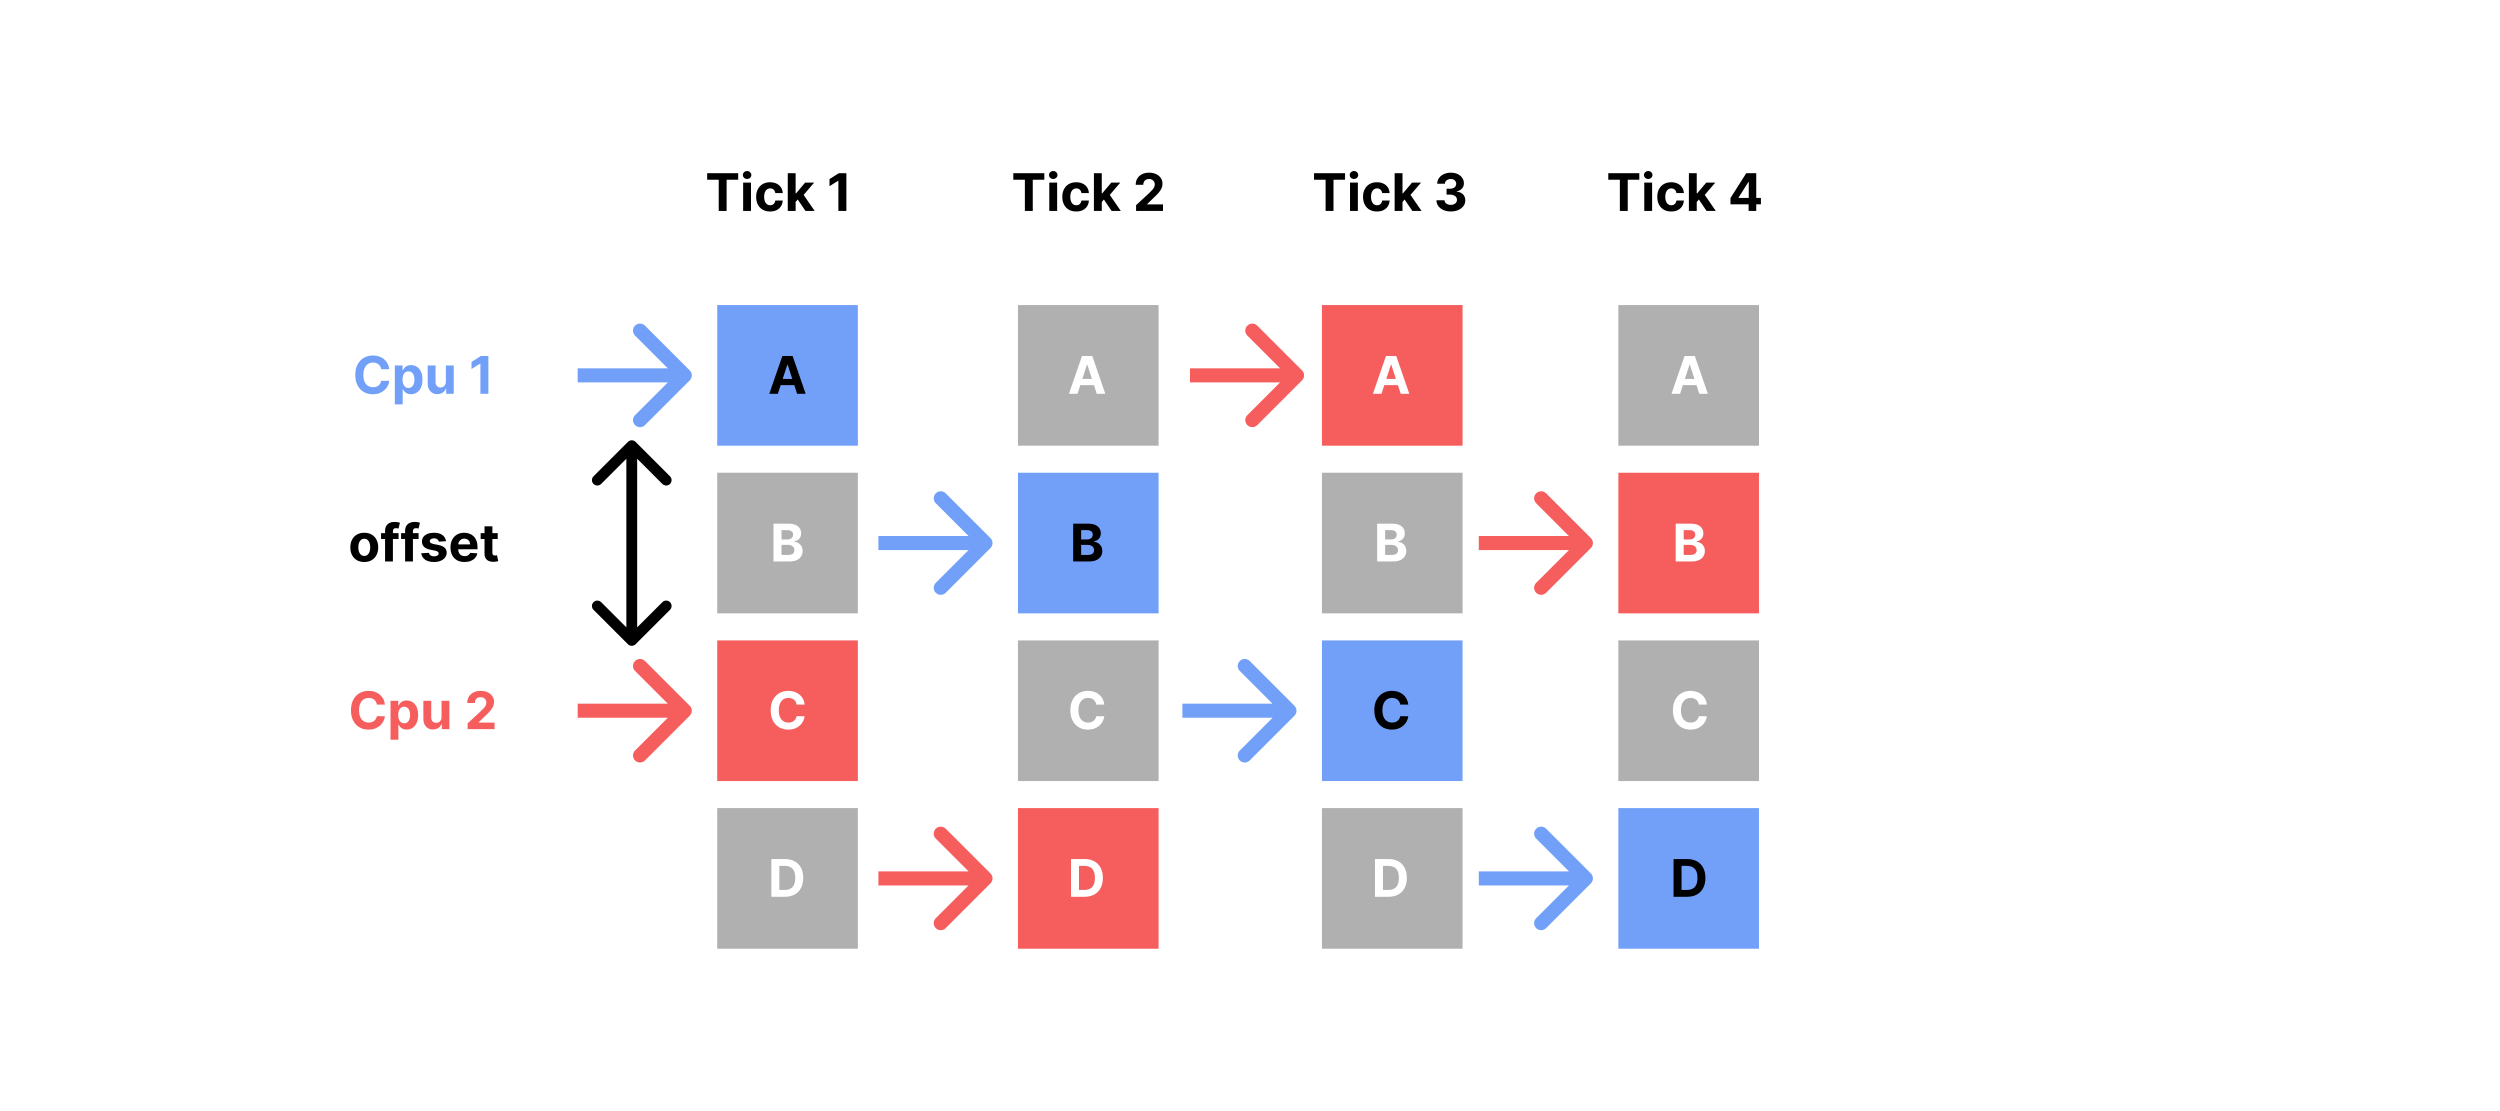 <svg width="2311" height="1027" viewBox="0 0 2311 1027" fill="none" xmlns="http://www.w3.org/2000/svg">
<rect width="2311" height="1027" fill="white"/>
<rect x="663" y="282" width="130" height="130" fill="#72A0F9"/>
<rect x="663" y="437" width="130" height="130" fill="#B0B0B0"/>
<rect x="663" y="592" width="130" height="130" fill="#F65E5E"/>
<path d="M359.835 341.312H352.369C352.233 340.347 351.955 339.489 351.534 338.739C351.114 337.977 350.574 337.33 349.915 336.795C349.256 336.261 348.494 335.852 347.631 335.568C346.778 335.284 345.852 335.142 344.852 335.142C343.045 335.142 341.472 335.591 340.131 336.489C338.79 337.375 337.75 338.67 337.011 340.375C336.273 342.068 335.903 344.125 335.903 346.545C335.903 349.034 336.273 351.125 337.011 352.818C337.761 354.511 338.807 355.79 340.148 356.653C341.489 357.517 343.04 357.949 344.801 357.949C345.79 357.949 346.705 357.818 347.545 357.557C348.398 357.295 349.153 356.915 349.812 356.415C350.472 355.903 351.017 355.284 351.449 354.557C351.892 353.83 352.199 353 352.369 352.068L359.835 352.102C359.642 353.705 359.159 355.25 358.386 356.739C357.625 358.216 356.597 359.54 355.301 360.71C354.017 361.869 352.483 362.79 350.699 363.472C348.926 364.142 346.92 364.477 344.682 364.477C341.568 364.477 338.784 363.773 336.33 362.364C333.886 360.955 331.955 358.915 330.534 356.244C329.125 353.574 328.42 350.341 328.42 346.545C328.42 342.739 329.136 339.5 330.568 336.83C332 334.159 333.943 332.125 336.398 330.727C338.852 329.318 341.614 328.614 344.682 328.614C346.705 328.614 348.58 328.898 350.307 329.466C352.045 330.034 353.585 330.864 354.926 331.955C356.267 333.034 357.358 334.358 358.199 335.926C359.051 337.494 359.597 339.29 359.835 341.312ZM364.991 373.818V337.818H372.151V342.216H372.474C372.793 341.511 373.253 340.795 373.855 340.068C374.469 339.33 375.264 338.716 376.241 338.227C377.23 337.727 378.457 337.477 379.923 337.477C381.832 337.477 383.594 337.977 385.207 338.977C386.821 339.966 388.111 341.46 389.077 343.46C390.043 345.449 390.526 347.943 390.526 350.943C390.526 353.864 390.054 356.33 389.111 358.341C388.179 360.341 386.906 361.858 385.293 362.892C383.69 363.915 381.895 364.426 379.906 364.426C378.497 364.426 377.298 364.193 376.31 363.727C375.332 363.261 374.531 362.676 373.906 361.972C373.281 361.256 372.804 360.534 372.474 359.807H372.253V373.818H364.991ZM372.099 350.909C372.099 352.466 372.315 353.824 372.747 354.983C373.179 356.142 373.804 357.045 374.622 357.693C375.44 358.33 376.435 358.648 377.605 358.648C378.787 358.648 379.787 358.324 380.605 357.676C381.423 357.017 382.043 356.108 382.463 354.949C382.895 353.778 383.111 352.432 383.111 350.909C383.111 349.398 382.901 348.068 382.48 346.92C382.06 345.773 381.44 344.875 380.622 344.227C379.804 343.58 378.798 343.256 377.605 343.256C376.423 343.256 375.423 343.568 374.605 344.193C373.798 344.818 373.179 345.705 372.747 346.852C372.315 348 372.099 349.352 372.099 350.909ZM412.156 352.852V337.818H419.418V364H412.446V359.244H412.173C411.582 360.778 410.599 362.011 409.224 362.943C407.861 363.875 406.196 364.341 404.23 364.341C402.48 364.341 400.94 363.943 399.611 363.148C398.281 362.352 397.241 361.222 396.491 359.756C395.753 358.29 395.378 356.534 395.366 354.489V337.818H402.628V353.193C402.639 354.739 403.054 355.96 403.872 356.858C404.69 357.756 405.787 358.205 407.162 358.205C408.037 358.205 408.855 358.006 409.616 357.608C410.378 357.199 410.991 356.597 411.457 355.801C411.935 355.006 412.168 354.023 412.156 352.852ZM451.455 329.091V364H444.074V336.097H443.869L435.875 341.108V334.562L444.517 329.091H451.455Z" fill="#72A0F9"/>
<path d="M355.835 651.312H348.369C348.233 650.347 347.955 649.489 347.534 648.739C347.114 647.977 346.574 647.33 345.915 646.795C345.256 646.261 344.494 645.852 343.631 645.568C342.778 645.284 341.852 645.142 340.852 645.142C339.045 645.142 337.472 645.591 336.131 646.489C334.79 647.375 333.75 648.67 333.011 650.375C332.273 652.068 331.903 654.125 331.903 656.545C331.903 659.034 332.273 661.125 333.011 662.818C333.761 664.511 334.807 665.79 336.148 666.653C337.489 667.517 339.04 667.949 340.801 667.949C341.79 667.949 342.705 667.818 343.545 667.557C344.398 667.295 345.153 666.915 345.812 666.415C346.472 665.903 347.017 665.284 347.449 664.557C347.892 663.83 348.199 663 348.369 662.068L355.835 662.102C355.642 663.705 355.159 665.25 354.386 666.739C353.625 668.216 352.597 669.54 351.301 670.71C350.017 671.869 348.483 672.79 346.699 673.472C344.926 674.142 342.92 674.477 340.682 674.477C337.568 674.477 334.784 673.773 332.33 672.364C329.886 670.955 327.955 668.915 326.534 666.244C325.125 663.574 324.42 660.341 324.42 656.545C324.42 652.739 325.136 649.5 326.568 646.83C328 644.159 329.943 642.125 332.398 640.727C334.852 639.318 337.614 638.614 340.682 638.614C342.705 638.614 344.58 638.898 346.307 639.466C348.045 640.034 349.585 640.864 350.926 641.955C352.267 643.034 353.358 644.358 354.199 645.926C355.051 647.494 355.597 649.29 355.835 651.312ZM360.991 683.818V647.818H368.151V652.216H368.474C368.793 651.511 369.253 650.795 369.855 650.068C370.469 649.33 371.264 648.716 372.241 648.227C373.23 647.727 374.457 647.477 375.923 647.477C377.832 647.477 379.594 647.977 381.207 648.977C382.821 649.966 384.111 651.46 385.077 653.46C386.043 655.449 386.526 657.943 386.526 660.943C386.526 663.864 386.054 666.33 385.111 668.341C384.179 670.341 382.906 671.858 381.293 672.892C379.69 673.915 377.895 674.426 375.906 674.426C374.497 674.426 373.298 674.193 372.31 673.727C371.332 673.261 370.531 672.676 369.906 671.972C369.281 671.256 368.804 670.534 368.474 669.807H368.253V683.818H360.991ZM368.099 660.909C368.099 662.466 368.315 663.824 368.747 664.983C369.179 666.142 369.804 667.045 370.622 667.693C371.44 668.33 372.435 668.648 373.605 668.648C374.787 668.648 375.787 668.324 376.605 667.676C377.423 667.017 378.043 666.108 378.463 664.949C378.895 663.778 379.111 662.432 379.111 660.909C379.111 659.398 378.901 658.068 378.48 656.92C378.06 655.773 377.44 654.875 376.622 654.227C375.804 653.58 374.798 653.256 373.605 653.256C372.423 653.256 371.423 653.568 370.605 654.193C369.798 654.818 369.179 655.705 368.747 656.852C368.315 658 368.099 659.352 368.099 660.909ZM408.156 662.852V647.818H415.418V674H408.446V669.244H408.173C407.582 670.778 406.599 672.011 405.224 672.943C403.861 673.875 402.196 674.341 400.23 674.341C398.48 674.341 396.94 673.943 395.611 673.148C394.281 672.352 393.241 671.222 392.491 669.756C391.753 668.29 391.378 666.534 391.366 664.489V647.818H398.628V663.193C398.639 664.739 399.054 665.96 399.872 666.858C400.69 667.756 401.787 668.205 403.162 668.205C404.037 668.205 404.855 668.006 405.616 667.608C406.378 667.199 406.991 666.597 407.457 665.801C407.935 665.006 408.168 664.023 408.156 662.852ZM432.267 674V668.682L444.693 657.176C445.75 656.153 446.636 655.233 447.352 654.415C448.08 653.597 448.631 652.795 449.006 652.011C449.381 651.216 449.568 650.358 449.568 649.438C449.568 648.415 449.335 647.534 448.869 646.795C448.403 646.045 447.767 645.472 446.96 645.074C446.153 644.665 445.239 644.46 444.216 644.46C443.148 644.46 442.216 644.676 441.42 645.108C440.625 645.54 440.011 646.159 439.58 646.966C439.148 647.773 438.932 648.733 438.932 649.847H431.926C431.926 647.562 432.443 645.58 433.477 643.898C434.511 642.216 435.96 640.915 437.824 639.994C439.688 639.074 441.835 638.614 444.267 638.614C446.767 638.614 448.943 639.057 450.795 639.943C452.659 640.818 454.108 642.034 455.142 643.591C456.176 645.148 456.693 646.932 456.693 648.943C456.693 650.261 456.432 651.562 455.909 652.847C455.398 654.131 454.483 655.557 453.165 657.125C451.847 658.682 449.989 660.551 447.591 662.733L442.494 667.727V667.966H457.153V674H432.267Z" fill="#F65E5E"/>
<path d="M637.596 351.596C640.135 349.058 640.135 344.942 637.596 342.404L596.23 301.038C593.692 298.5 589.576 298.5 587.038 301.038C584.5 303.576 584.5 307.692 587.038 310.23L623.808 347L587.038 383.77C584.5 386.308 584.5 390.424 587.038 392.962C589.576 395.5 593.692 395.5 596.23 392.962L637.596 351.596ZM534 353.5H633V340.5H534V353.5Z" fill="#72A0F9"/>
<path d="M637.596 661.596C640.135 659.058 640.135 654.942 637.596 652.404L596.23 611.038C593.692 608.5 589.576 608.5 587.038 611.038C584.5 613.576 584.5 617.692 587.038 620.23L623.808 657L587.038 693.77C584.5 696.308 584.5 700.424 587.038 702.962C589.576 705.5 593.692 705.5 596.23 702.962L637.596 661.596ZM534 663.5H633V650.5H534V663.5Z" fill="#F65E5E"/>
<path d="M915.596 816.596C918.135 814.058 918.135 809.942 915.596 807.404L874.23 766.038C871.692 763.5 867.576 763.5 865.038 766.038C862.5 768.576 862.5 772.692 865.038 775.23L901.808 812L865.038 848.77C862.5 851.308 862.5 855.424 865.038 857.962C867.576 860.5 871.692 860.5 874.23 857.962L915.596 816.596ZM812 818.5H911V805.5H812V818.5Z" fill="#F65E5E"/>
<path d="M1203.6 351.596C1206.13 349.058 1206.13 344.942 1203.6 342.404L1162.23 301.038C1159.69 298.5 1155.58 298.5 1153.04 301.038C1150.5 303.576 1150.5 307.692 1153.04 310.23L1189.81 347L1153.04 383.77C1150.5 386.308 1150.5 390.424 1153.04 392.962C1155.58 395.5 1159.69 395.5 1162.23 392.962L1203.6 351.596ZM1100 353.5H1199V340.5H1100V353.5Z" fill="#F65E5E"/>
<path d="M1470.6 506.596C1473.13 504.058 1473.13 499.942 1470.6 497.404L1429.23 456.038C1426.69 453.5 1422.58 453.5 1420.04 456.038C1417.5 458.576 1417.5 462.692 1420.04 465.23L1456.81 502L1420.04 538.77C1417.5 541.308 1417.5 545.424 1420.04 547.962C1422.58 550.5 1426.69 550.5 1429.23 547.962L1470.6 506.596ZM1367 508.5H1466V495.5H1367V508.5Z" fill="#F65E5E"/>
<rect x="941" y="282" width="130" height="130" fill="#B0B0B0"/>
<rect x="941" y="437" width="130" height="130" fill="#72A0F9"/>
<rect x="941" y="592" width="130" height="130" fill="#B0B0B0"/>
<path d="M915.596 506.596C918.135 504.058 918.135 499.942 915.596 497.404L874.23 456.038C871.692 453.5 867.576 453.5 865.038 456.038C862.5 458.576 862.5 462.692 865.038 465.23L901.808 502L865.038 538.77C862.5 541.308 862.5 545.424 865.038 547.962C867.576 550.5 871.692 550.5 874.23 547.962L915.596 506.596ZM812 508.5H911V495.5H812V508.5Z" fill="#72A0F9"/>
<rect x="1222" y="282" width="130" height="130" fill="#F65E5E"/>
<rect x="1222" y="437" width="130" height="130" fill="#B0B0B0"/>
<rect x="1222" y="592" width="130" height="130" fill="#72A0F9"/>
<path d="M1196.6 661.596C1199.13 659.058 1199.13 654.942 1196.6 652.404L1155.23 611.038C1152.69 608.5 1148.58 608.5 1146.04 611.038C1143.5 613.576 1143.5 617.692 1146.04 620.23L1182.81 657L1146.04 693.77C1143.5 696.308 1143.5 700.424 1146.04 702.962C1148.58 705.5 1152.69 705.5 1155.23 702.962L1196.6 661.596ZM1093 663.5H1192V650.5H1093V663.5Z" fill="#72A0F9"/>
<path d="M653.705 166.176V160.091H682.375V166.176H671.688V195H664.392V166.176H653.705ZM686.96 195V168.818H694.222V195H686.96ZM690.608 165.443C689.528 165.443 688.602 165.085 687.83 164.369C687.068 163.642 686.688 162.773 686.688 161.761C686.688 160.761 687.068 159.903 687.83 159.188C688.602 158.46 689.528 158.097 690.608 158.097C691.688 158.097 692.608 158.46 693.369 159.188C694.142 159.903 694.528 160.761 694.528 161.761C694.528 162.773 694.142 163.642 693.369 164.369C692.608 165.085 691.688 165.443 690.608 165.443ZM711.868 195.511C709.186 195.511 706.879 194.943 704.947 193.807C703.027 192.659 701.55 191.068 700.516 189.034C699.493 187 698.982 184.659 698.982 182.011C698.982 179.33 699.499 176.977 700.533 174.955C701.578 172.92 703.061 171.335 704.982 170.199C706.902 169.051 709.186 168.477 711.834 168.477C714.118 168.477 716.118 168.892 717.834 169.722C719.55 170.551 720.908 171.716 721.908 173.216C722.908 174.716 723.459 176.477 723.561 178.5H716.709C716.516 177.193 716.004 176.142 715.175 175.347C714.357 174.54 713.283 174.136 711.953 174.136C710.828 174.136 709.845 174.443 709.004 175.057C708.175 175.659 707.527 176.54 707.061 177.699C706.595 178.858 706.362 180.261 706.362 181.909C706.362 183.58 706.589 185 707.044 186.17C707.51 187.341 708.163 188.233 709.004 188.847C709.845 189.46 710.828 189.767 711.953 189.767C712.783 189.767 713.527 189.597 714.186 189.256C714.857 188.915 715.408 188.42 715.839 187.773C716.283 187.114 716.572 186.324 716.709 185.403H723.561C723.447 187.403 722.902 189.165 721.925 190.688C720.959 192.199 719.624 193.381 717.919 194.233C716.214 195.085 714.197 195.511 711.868 195.511ZM734.79 187.466L734.807 178.756H735.864L744.25 168.818H752.585L741.318 181.977H739.597L734.79 187.466ZM728.21 195V160.091H735.472V195H728.21ZM744.574 195L736.869 183.597L741.71 178.466L753.08 195H744.574ZM782.376 160.091V195H774.996V167.097H774.791L766.797 172.108V165.562L775.439 160.091H782.376Z" fill="black"/>
<path d="M936.705 166.176V160.091H965.375V166.176H954.688V195H947.392V166.176H936.705ZM969.96 195V168.818H977.222V195H969.96ZM973.608 165.443C972.528 165.443 971.602 165.085 970.83 164.369C970.068 163.642 969.688 162.773 969.688 161.761C969.688 160.761 970.068 159.903 970.83 159.188C971.602 158.46 972.528 158.097 973.608 158.097C974.688 158.097 975.608 158.46 976.369 159.188C977.142 159.903 977.528 160.761 977.528 161.761C977.528 162.773 977.142 163.642 976.369 164.369C975.608 165.085 974.688 165.443 973.608 165.443ZM994.868 195.511C992.186 195.511 989.879 194.943 987.947 193.807C986.027 192.659 984.55 191.068 983.516 189.034C982.493 187 981.982 184.659 981.982 182.011C981.982 179.33 982.499 176.977 983.533 174.955C984.578 172.92 986.061 171.335 987.982 170.199C989.902 169.051 992.186 168.477 994.834 168.477C997.118 168.477 999.118 168.892 1000.83 169.722C1002.55 170.551 1003.91 171.716 1004.91 173.216C1005.91 174.716 1006.46 176.477 1006.56 178.5H999.709C999.516 177.193 999.004 176.142 998.175 175.347C997.357 174.54 996.283 174.136 994.953 174.136C993.828 174.136 992.845 174.443 992.004 175.057C991.175 175.659 990.527 176.54 990.061 177.699C989.595 178.858 989.362 180.261 989.362 181.909C989.362 183.58 989.589 185 990.044 186.17C990.51 187.341 991.163 188.233 992.004 188.847C992.845 189.46 993.828 189.767 994.953 189.767C995.783 189.767 996.527 189.597 997.186 189.256C997.857 188.915 998.408 188.42 998.839 187.773C999.283 187.114 999.572 186.324 999.709 185.403H1006.56C1006.45 187.403 1005.9 189.165 1004.92 190.688C1003.96 192.199 1002.62 193.381 1000.92 194.233C999.214 195.085 997.197 195.511 994.868 195.511ZM1017.79 187.466L1017.81 178.756H1018.86L1027.25 168.818H1035.59L1024.32 181.977H1022.6L1017.79 187.466ZM1011.21 195V160.091H1018.47V195H1011.21ZM1027.57 195L1019.87 183.597L1024.71 178.466L1036.08 195H1027.57ZM1050.19 195V189.682L1062.62 178.176C1063.67 177.153 1064.56 176.233 1065.27 175.415C1066 174.597 1066.55 173.795 1066.93 173.011C1067.3 172.216 1067.49 171.358 1067.49 170.438C1067.49 169.415 1067.26 168.534 1066.79 167.795C1066.33 167.045 1065.69 166.472 1064.88 166.074C1064.08 165.665 1063.16 165.46 1062.14 165.46C1061.07 165.46 1060.14 165.676 1059.34 166.108C1058.55 166.54 1057.93 167.159 1057.5 167.966C1057.07 168.773 1056.85 169.733 1056.85 170.847H1049.85C1049.85 168.562 1050.37 166.58 1051.4 164.898C1052.43 163.216 1053.88 161.915 1055.75 160.994C1057.61 160.074 1059.76 159.614 1062.19 159.614C1064.69 159.614 1066.87 160.057 1068.72 160.943C1070.58 161.818 1072.03 163.034 1073.06 164.591C1074.1 166.148 1074.62 167.932 1074.62 169.943C1074.62 171.261 1074.35 172.562 1073.83 173.847C1073.32 175.131 1072.4 176.557 1071.09 178.125C1069.77 179.682 1067.91 181.551 1065.51 183.733L1060.42 188.727V188.966H1075.08V195H1050.19Z" fill="black"/>
<rect x="1496" y="282" width="130" height="130" fill="#B0B0B0"/>
<rect x="1496" y="437" width="130" height="130" fill="#F65E5E"/>
<rect x="1496" y="592" width="130" height="130" fill="#B0B0B0"/>
<path d="M1470.6 816.596C1473.13 814.058 1473.13 809.942 1470.6 807.404L1429.23 766.038C1426.69 763.5 1422.58 763.5 1420.04 766.038C1417.5 768.576 1417.5 772.692 1420.04 775.23L1456.81 812L1420.04 848.77C1417.5 851.308 1417.5 855.424 1420.04 857.962C1422.58 860.5 1426.69 860.5 1429.23 857.962L1470.6 816.596ZM1367 818.5H1466V805.5H1367V818.5Z" fill="#72A0F9"/>
<path d="M1214.7 166.176V160.091H1243.38V166.176H1232.69V195H1225.39V166.176H1214.7ZM1247.96 195V168.818H1255.22V195H1247.96ZM1251.61 165.443C1250.53 165.443 1249.6 165.085 1248.83 164.369C1248.07 163.642 1247.69 162.773 1247.69 161.761C1247.69 160.761 1248.07 159.903 1248.83 159.188C1249.6 158.46 1250.53 158.097 1251.61 158.097C1252.69 158.097 1253.61 158.46 1254.37 159.188C1255.14 159.903 1255.53 160.761 1255.53 161.761C1255.53 162.773 1255.14 163.642 1254.37 164.369C1253.61 165.085 1252.69 165.443 1251.61 165.443ZM1272.87 195.511C1270.19 195.511 1267.88 194.943 1265.95 193.807C1264.03 192.659 1262.55 191.068 1261.52 189.034C1260.49 187 1259.98 184.659 1259.98 182.011C1259.98 179.33 1260.5 176.977 1261.53 174.955C1262.58 172.92 1264.06 171.335 1265.98 170.199C1267.9 169.051 1270.19 168.477 1272.83 168.477C1275.12 168.477 1277.12 168.892 1278.83 169.722C1280.55 170.551 1281.91 171.716 1282.91 173.216C1283.91 174.716 1284.46 176.477 1284.56 178.5H1277.71C1277.52 177.193 1277 176.142 1276.17 175.347C1275.36 174.54 1274.28 174.136 1272.95 174.136C1271.83 174.136 1270.85 174.443 1270 175.057C1269.17 175.659 1268.53 176.54 1268.06 177.699C1267.6 178.858 1267.36 180.261 1267.36 181.909C1267.36 183.58 1267.59 185 1268.04 186.17C1268.51 187.341 1269.16 188.233 1270 188.847C1270.85 189.46 1271.83 189.767 1272.95 189.767C1273.78 189.767 1274.53 189.597 1275.19 189.256C1275.86 188.915 1276.41 188.42 1276.84 187.773C1277.28 187.114 1277.57 186.324 1277.71 185.403H1284.56C1284.45 187.403 1283.9 189.165 1282.92 190.688C1281.96 192.199 1280.62 193.381 1278.92 194.233C1277.21 195.085 1275.2 195.511 1272.87 195.511ZM1295.79 187.466L1295.81 178.756H1296.86L1305.25 168.818H1313.59L1302.32 181.977H1300.6L1295.79 187.466ZM1289.21 195V160.091H1296.47V195H1289.21ZM1305.57 195L1297.87 183.597L1302.71 178.466L1314.08 195H1305.57ZM1341.09 195.477C1338.55 195.477 1336.28 195.04 1334.29 194.165C1332.31 193.278 1330.75 192.062 1329.6 190.517C1328.47 188.96 1327.88 187.165 1327.85 185.131H1335.28C1335.33 185.983 1335.6 186.733 1336.12 187.381C1336.64 188.017 1337.33 188.511 1338.19 188.864C1339.06 189.216 1340.03 189.392 1341.11 189.392C1342.23 189.392 1343.23 189.193 1344.09 188.795C1344.96 188.398 1345.63 187.847 1346.12 187.142C1346.61 186.437 1346.85 185.625 1346.85 184.705C1346.85 183.773 1346.59 182.949 1346.07 182.233C1345.56 181.506 1344.82 180.937 1343.85 180.528C1342.9 180.119 1341.76 179.915 1340.44 179.915H1337.19V174.494H1340.44C1341.56 174.494 1342.54 174.301 1343.39 173.915C1344.26 173.528 1344.93 172.994 1345.4 172.312C1345.88 171.619 1346.12 170.812 1346.12 169.892C1346.12 169.017 1345.91 168.25 1345.49 167.591C1345.08 166.92 1344.5 166.398 1343.75 166.023C1343.01 165.648 1342.15 165.46 1341.16 165.46C1340.16 165.46 1339.25 165.642 1338.42 166.006C1337.59 166.358 1336.92 166.864 1336.42 167.523C1335.92 168.182 1335.65 168.955 1335.62 169.841H1328.55C1328.58 167.83 1329.15 166.057 1330.27 164.523C1331.38 162.989 1332.88 161.79 1334.77 160.926C1336.67 160.051 1338.81 159.614 1341.19 159.614C1343.6 159.614 1345.71 160.051 1347.52 160.926C1349.33 161.801 1350.73 162.983 1351.73 164.472C1352.74 165.949 1353.24 167.608 1353.23 169.449C1353.24 171.403 1352.63 173.034 1351.4 174.341C1350.19 175.648 1348.6 176.477 1346.65 176.83V177.102C1349.22 177.432 1351.17 178.324 1352.51 179.778C1353.87 181.222 1354.54 183.028 1354.52 185.199C1354.54 187.188 1353.96 188.955 1352.8 190.5C1351.65 192.045 1350.07 193.261 1348.05 194.148C1346.02 195.034 1343.71 195.477 1341.09 195.477Z" fill="black"/>
<path d="M1486.7 166.176V160.091H1515.38V166.176H1504.69V195H1497.39V166.176H1486.7ZM1519.96 195V168.818H1527.22V195H1519.96ZM1523.61 165.443C1522.53 165.443 1521.6 165.085 1520.83 164.369C1520.07 163.642 1519.69 162.773 1519.69 161.761C1519.69 160.761 1520.07 159.903 1520.83 159.188C1521.6 158.46 1522.53 158.097 1523.61 158.097C1524.69 158.097 1525.61 158.46 1526.37 159.188C1527.14 159.903 1527.53 160.761 1527.53 161.761C1527.53 162.773 1527.14 163.642 1526.37 164.369C1525.61 165.085 1524.69 165.443 1523.61 165.443ZM1544.87 195.511C1542.19 195.511 1539.88 194.943 1537.95 193.807C1536.03 192.659 1534.55 191.068 1533.52 189.034C1532.49 187 1531.98 184.659 1531.98 182.011C1531.98 179.33 1532.5 176.977 1533.53 174.955C1534.58 172.92 1536.06 171.335 1537.98 170.199C1539.9 169.051 1542.19 168.477 1544.83 168.477C1547.12 168.477 1549.12 168.892 1550.83 169.722C1552.55 170.551 1553.91 171.716 1554.91 173.216C1555.91 174.716 1556.46 176.477 1556.56 178.5H1549.71C1549.52 177.193 1549 176.142 1548.17 175.347C1547.36 174.54 1546.28 174.136 1544.95 174.136C1543.83 174.136 1542.85 174.443 1542 175.057C1541.17 175.659 1540.53 176.54 1540.06 177.699C1539.6 178.858 1539.36 180.261 1539.36 181.909C1539.36 183.58 1539.59 185 1540.04 186.17C1540.51 187.341 1541.16 188.233 1542 188.847C1542.85 189.46 1543.83 189.767 1544.95 189.767C1545.78 189.767 1546.53 189.597 1547.19 189.256C1547.86 188.915 1548.41 188.42 1548.84 187.773C1549.28 187.114 1549.57 186.324 1549.71 185.403H1556.56C1556.45 187.403 1555.9 189.165 1554.92 190.688C1553.96 192.199 1552.62 193.381 1550.92 194.233C1549.21 195.085 1547.2 195.511 1544.87 195.511ZM1567.79 187.466L1567.81 178.756H1568.86L1577.25 168.818H1585.59L1574.32 181.977H1572.6L1567.79 187.466ZM1561.21 195V160.091H1568.47V195H1561.21ZM1577.57 195L1569.87 183.597L1574.71 178.466L1586.08 195H1577.57ZM1599.66 188.864V183.051L1614.23 160.091H1619.25V168.136H1616.28L1607.09 182.676V182.949H1627.8V188.864H1599.66ZM1616.42 195V187.091L1616.55 184.517V160.091H1623.47V195H1616.42Z" fill="black"/>
<path d="M719.051 364H711.142L723.193 329.091H732.705L744.739 364H736.83L728.085 337.068H727.812L719.051 364ZM718.557 350.278H737.239V356.04H718.557V350.278Z" fill="black"/>
<path d="M715.034 519V484.091H729.011C731.58 484.091 733.722 484.472 735.438 485.233C737.153 485.994 738.443 487.051 739.307 488.403C740.17 489.744 740.602 491.29 740.602 493.04C740.602 494.403 740.33 495.602 739.784 496.636C739.239 497.659 738.489 498.5 737.534 499.159C736.591 499.807 735.511 500.267 734.295 500.54V500.881C735.625 500.937 736.869 501.312 738.028 502.006C739.199 502.699 740.148 503.67 740.875 504.92C741.602 506.159 741.966 507.636 741.966 509.352C741.966 511.205 741.506 512.858 740.585 514.312C739.676 515.756 738.33 516.898 736.545 517.739C734.761 518.58 732.563 519 729.949 519H715.034ZM722.415 512.966H728.432C730.489 512.966 731.989 512.574 732.932 511.79C733.875 510.994 734.347 509.937 734.347 508.619C734.347 507.653 734.114 506.801 733.648 506.062C733.182 505.324 732.517 504.744 731.653 504.324C730.801 503.903 729.784 503.693 728.602 503.693H722.415V512.966ZM722.415 498.699H727.886C728.898 498.699 729.795 498.523 730.58 498.17C731.375 497.807 732 497.295 732.455 496.636C732.92 495.977 733.153 495.188 733.153 494.267C733.153 493.006 732.705 491.989 731.807 491.216C730.92 490.443 729.659 490.057 728.023 490.057H722.415V498.699Z" fill="white"/>
<path d="M743.835 651.312H736.369C736.233 650.347 735.955 649.489 735.534 648.739C735.114 647.977 734.574 647.33 733.915 646.795C733.256 646.261 732.494 645.852 731.631 645.568C730.778 645.284 729.852 645.142 728.852 645.142C727.045 645.142 725.472 645.591 724.131 646.489C722.79 647.375 721.75 648.67 721.011 650.375C720.273 652.068 719.903 654.125 719.903 656.545C719.903 659.034 720.273 661.125 721.011 662.818C721.761 664.511 722.807 665.79 724.148 666.653C725.489 667.517 727.04 667.949 728.801 667.949C729.79 667.949 730.705 667.818 731.545 667.557C732.398 667.295 733.153 666.915 733.812 666.415C734.472 665.903 735.017 665.284 735.449 664.557C735.892 663.83 736.199 663 736.369 662.068L743.835 662.102C743.642 663.705 743.159 665.25 742.386 666.739C741.625 668.216 740.597 669.54 739.301 670.71C738.017 671.869 736.483 672.79 734.699 673.472C732.926 674.142 730.92 674.477 728.682 674.477C725.568 674.477 722.784 673.773 720.33 672.364C717.886 670.955 715.955 668.915 714.534 666.244C713.125 663.574 712.42 660.341 712.42 656.545C712.42 652.739 713.136 649.5 714.568 646.83C716 644.159 717.943 642.125 720.398 640.727C722.852 639.318 725.614 638.614 728.682 638.614C730.705 638.614 732.58 638.898 734.307 639.466C736.045 640.034 737.585 640.864 738.926 641.955C740.267 643.034 741.358 644.358 742.199 645.926C743.051 647.494 743.597 649.29 743.835 651.312Z" fill="white"/>
<rect x="663" y="747" width="130" height="130" fill="#B0B0B0"/>
<path d="M725.409 829H713.034V794.091H725.511C729.023 794.091 732.045 794.79 734.58 796.188C737.114 797.574 739.063 799.568 740.426 802.17C741.801 804.773 742.489 807.886 742.489 811.511C742.489 815.148 741.801 818.273 740.426 820.886C739.063 823.5 737.102 825.506 734.545 826.903C732 828.301 728.955 829 725.409 829ZM720.415 822.676H725.102C727.284 822.676 729.119 822.29 730.608 821.517C732.108 820.733 733.233 819.523 733.983 817.886C734.744 816.239 735.125 814.114 735.125 811.511C735.125 808.932 734.744 806.824 733.983 805.188C733.233 803.551 732.114 802.347 730.625 801.574C729.136 800.801 727.301 800.415 725.119 800.415H720.415V822.676Z" fill="white"/>
<path d="M996.051 364H988.142L1000.19 329.091H1009.7L1021.74 364H1013.83L1005.09 337.068H1004.81L996.051 364ZM995.557 350.278H1014.24V356.04H995.557V350.278Z" fill="white"/>
<path d="M992.034 519V484.091H1006.01C1008.58 484.091 1010.72 484.472 1012.44 485.233C1014.15 485.994 1015.44 487.051 1016.31 488.403C1017.17 489.744 1017.6 491.29 1017.6 493.04C1017.6 494.403 1017.33 495.602 1016.78 496.636C1016.24 497.659 1015.49 498.5 1014.53 499.159C1013.59 499.807 1012.51 500.267 1011.3 500.54V500.881C1012.63 500.937 1013.87 501.312 1015.03 502.006C1016.2 502.699 1017.15 503.67 1017.88 504.92C1018.6 506.159 1018.97 507.636 1018.97 509.352C1018.97 511.205 1018.51 512.858 1017.59 514.312C1016.68 515.756 1015.33 516.898 1013.55 517.739C1011.76 518.58 1009.56 519 1006.95 519H992.034ZM999.415 512.966H1005.43C1007.49 512.966 1008.99 512.574 1009.93 511.79C1010.88 510.994 1011.35 509.937 1011.35 508.619C1011.35 507.653 1011.11 506.801 1010.65 506.062C1010.18 505.324 1009.52 504.744 1008.65 504.324C1007.8 503.903 1006.78 503.693 1005.6 503.693H999.415V512.966ZM999.415 498.699H1004.89C1005.9 498.699 1006.8 498.523 1007.58 498.17C1008.38 497.807 1009 497.295 1009.45 496.636C1009.92 495.977 1010.15 495.188 1010.15 494.267C1010.15 493.006 1009.7 491.989 1008.81 491.216C1007.92 490.443 1006.66 490.057 1005.02 490.057H999.415V498.699Z" fill="black"/>
<path d="M1020.84 651.312H1013.37C1013.23 650.347 1012.95 649.489 1012.53 648.739C1012.11 647.977 1011.57 647.33 1010.91 646.795C1010.26 646.261 1009.49 645.852 1008.63 645.568C1007.78 645.284 1006.85 645.142 1005.85 645.142C1004.05 645.142 1002.47 645.591 1001.13 646.489C999.79 647.375 998.75 648.67 998.011 650.375C997.273 652.068 996.903 654.125 996.903 656.545C996.903 659.034 997.273 661.125 998.011 662.818C998.761 664.511 999.807 665.79 1001.15 666.653C1002.49 667.517 1004.04 667.949 1005.8 667.949C1006.79 667.949 1007.7 667.818 1008.55 667.557C1009.4 667.295 1010.15 666.915 1010.81 666.415C1011.47 665.903 1012.02 665.284 1012.45 664.557C1012.89 663.83 1013.2 663 1013.37 662.068L1020.84 662.102C1020.64 663.705 1020.16 665.25 1019.39 666.739C1018.63 668.216 1017.6 669.54 1016.3 670.71C1015.02 671.869 1013.48 672.79 1011.7 673.472C1009.93 674.142 1007.92 674.477 1005.68 674.477C1002.57 674.477 999.784 673.773 997.33 672.364C994.886 670.955 992.955 668.915 991.534 666.244C990.125 663.574 989.42 660.341 989.42 656.545C989.42 652.739 990.136 649.5 991.568 646.83C993 644.159 994.943 642.125 997.398 640.727C999.852 639.318 1002.61 638.614 1005.68 638.614C1007.7 638.614 1009.58 638.898 1011.31 639.466C1013.05 640.034 1014.59 640.864 1015.93 641.955C1017.27 643.034 1018.36 644.358 1019.2 645.926C1020.05 647.494 1020.6 649.29 1020.84 651.312Z" fill="white"/>
<rect x="941" y="747" width="130" height="130" fill="#F65E5E"/>
<path d="M1002.41 829H990.034V794.091H1002.51C1006.02 794.091 1009.05 794.79 1011.58 796.188C1014.11 797.574 1016.06 799.568 1017.43 802.17C1018.8 804.773 1019.49 807.886 1019.49 811.511C1019.49 815.148 1018.8 818.273 1017.43 820.886C1016.06 823.5 1014.1 825.506 1011.55 826.903C1009 828.301 1005.95 829 1002.41 829ZM997.415 822.676H1002.1C1004.28 822.676 1006.12 822.29 1007.61 821.517C1009.11 820.733 1010.23 819.523 1010.98 817.886C1011.74 816.239 1012.12 814.114 1012.12 811.511C1012.12 808.932 1011.74 806.824 1010.98 805.188C1010.23 803.551 1009.11 802.347 1007.62 801.574C1006.14 800.801 1004.3 800.415 1002.12 800.415H997.415V822.676Z" fill="white"/>
<path d="M1277.05 364H1269.14L1281.19 329.091H1290.7L1302.74 364H1294.83L1286.09 337.068H1285.81L1277.05 364ZM1276.56 350.278H1295.24V356.04H1276.56V350.278Z" fill="white"/>
<path d="M1273.03 519V484.091H1287.01C1289.58 484.091 1291.72 484.472 1293.44 485.233C1295.15 485.994 1296.44 487.051 1297.31 488.403C1298.17 489.744 1298.6 491.29 1298.6 493.04C1298.6 494.403 1298.33 495.602 1297.78 496.636C1297.24 497.659 1296.49 498.5 1295.53 499.159C1294.59 499.807 1293.51 500.267 1292.3 500.54V500.881C1293.63 500.937 1294.87 501.312 1296.03 502.006C1297.2 502.699 1298.15 503.67 1298.88 504.92C1299.6 506.159 1299.97 507.636 1299.97 509.352C1299.97 511.205 1299.51 512.858 1298.59 514.312C1297.68 515.756 1296.33 516.898 1294.55 517.739C1292.76 518.58 1290.56 519 1287.95 519H1273.03ZM1280.41 512.966H1286.43C1288.49 512.966 1289.99 512.574 1290.93 511.79C1291.88 510.994 1292.35 509.937 1292.35 508.619C1292.35 507.653 1292.11 506.801 1291.65 506.062C1291.18 505.324 1290.52 504.744 1289.65 504.324C1288.8 503.903 1287.78 503.693 1286.6 503.693H1280.41V512.966ZM1280.41 498.699H1285.89C1286.9 498.699 1287.8 498.523 1288.58 498.17C1289.38 497.807 1290 497.295 1290.45 496.636C1290.92 495.977 1291.15 495.188 1291.15 494.267C1291.15 493.006 1290.7 491.989 1289.81 491.216C1288.92 490.443 1287.66 490.057 1286.02 490.057H1280.41V498.699Z" fill="white"/>
<path d="M1301.84 651.312H1294.37C1294.23 650.347 1293.95 649.489 1293.53 648.739C1293.11 647.977 1292.57 647.33 1291.91 646.795C1291.26 646.261 1290.49 645.852 1289.63 645.568C1288.78 645.284 1287.85 645.142 1286.85 645.142C1285.05 645.142 1283.47 645.591 1282.13 646.489C1280.79 647.375 1279.75 648.67 1279.01 650.375C1278.27 652.068 1277.9 654.125 1277.9 656.545C1277.9 659.034 1278.27 661.125 1279.01 662.818C1279.76 664.511 1280.81 665.79 1282.15 666.653C1283.49 667.517 1285.04 667.949 1286.8 667.949C1287.79 667.949 1288.7 667.818 1289.55 667.557C1290.4 667.295 1291.15 666.915 1291.81 666.415C1292.47 665.903 1293.02 665.284 1293.45 664.557C1293.89 663.83 1294.2 663 1294.37 662.068L1301.84 662.102C1301.64 663.705 1301.16 665.25 1300.39 666.739C1299.63 668.216 1298.6 669.54 1297.3 670.71C1296.02 671.869 1294.48 672.79 1292.7 673.472C1290.93 674.142 1288.92 674.477 1286.68 674.477C1283.57 674.477 1280.78 673.773 1278.33 672.364C1275.89 670.955 1273.95 668.915 1272.53 666.244C1271.12 663.574 1270.42 660.341 1270.42 656.545C1270.42 652.739 1271.14 649.5 1272.57 646.83C1274 644.159 1275.94 642.125 1278.4 640.727C1280.85 639.318 1283.61 638.614 1286.68 638.614C1288.7 638.614 1290.58 638.898 1292.31 639.466C1294.05 640.034 1295.59 640.864 1296.93 641.955C1298.27 643.034 1299.36 644.358 1300.2 645.926C1301.05 647.494 1301.6 649.29 1301.84 651.312Z" fill="black"/>
<rect x="1222" y="747" width="130" height="130" fill="#B0B0B0"/>
<path d="M1283.41 829H1271.03V794.091H1283.51C1287.02 794.091 1290.05 794.79 1292.58 796.188C1295.11 797.574 1297.06 799.568 1298.43 802.17C1299.8 804.773 1300.49 807.886 1300.49 811.511C1300.49 815.148 1299.8 818.273 1298.43 820.886C1297.06 823.5 1295.1 825.506 1292.55 826.903C1290 828.301 1286.95 829 1283.41 829ZM1278.41 822.676H1283.1C1285.28 822.676 1287.12 822.29 1288.61 821.517C1290.11 820.733 1291.23 819.523 1291.98 817.886C1292.74 816.239 1293.12 814.114 1293.12 811.511C1293.12 808.932 1292.74 806.824 1291.98 805.188C1291.23 803.551 1290.11 802.347 1288.62 801.574C1287.14 800.801 1285.3 800.415 1283.12 800.415H1278.41V822.676Z" fill="white"/>
<path d="M1553.05 364H1545.14L1557.19 329.091H1566.7L1578.74 364H1570.83L1562.09 337.068H1561.81L1553.05 364ZM1552.56 350.278H1571.24V356.04H1552.56V350.278Z" fill="white"/>
<path d="M1549.03 519V484.091H1563.01C1565.58 484.091 1567.72 484.472 1569.44 485.233C1571.15 485.994 1572.44 487.051 1573.31 488.403C1574.17 489.744 1574.6 491.29 1574.6 493.04C1574.6 494.403 1574.33 495.602 1573.78 496.636C1573.24 497.659 1572.49 498.5 1571.53 499.159C1570.59 499.807 1569.51 500.267 1568.3 500.54V500.881C1569.63 500.937 1570.87 501.312 1572.03 502.006C1573.2 502.699 1574.15 503.67 1574.88 504.92C1575.6 506.159 1575.97 507.636 1575.97 509.352C1575.97 511.205 1575.51 512.858 1574.59 514.312C1573.68 515.756 1572.33 516.898 1570.55 517.739C1568.76 518.58 1566.56 519 1563.95 519H1549.03ZM1556.41 512.966H1562.43C1564.49 512.966 1565.99 512.574 1566.93 511.79C1567.88 510.994 1568.35 509.937 1568.35 508.619C1568.35 507.653 1568.11 506.801 1567.65 506.062C1567.18 505.324 1566.52 504.744 1565.65 504.324C1564.8 503.903 1563.78 503.693 1562.6 503.693H1556.41V512.966ZM1556.41 498.699H1561.89C1562.9 498.699 1563.8 498.523 1564.58 498.17C1565.38 497.807 1566 497.295 1566.45 496.636C1566.92 495.977 1567.15 495.188 1567.15 494.267C1567.15 493.006 1566.7 491.989 1565.81 491.216C1564.92 490.443 1563.66 490.057 1562.02 490.057H1556.41V498.699Z" fill="white"/>
<path d="M1577.84 651.312H1570.37C1570.23 650.347 1569.95 649.489 1569.53 648.739C1569.11 647.977 1568.57 647.33 1567.91 646.795C1567.26 646.261 1566.49 645.852 1565.63 645.568C1564.78 645.284 1563.85 645.142 1562.85 645.142C1561.05 645.142 1559.47 645.591 1558.13 646.489C1556.79 647.375 1555.75 648.67 1555.01 650.375C1554.27 652.068 1553.9 654.125 1553.9 656.545C1553.9 659.034 1554.27 661.125 1555.01 662.818C1555.76 664.511 1556.81 665.79 1558.15 666.653C1559.49 667.517 1561.04 667.949 1562.8 667.949C1563.79 667.949 1564.7 667.818 1565.55 667.557C1566.4 667.295 1567.15 666.915 1567.81 666.415C1568.47 665.903 1569.02 665.284 1569.45 664.557C1569.89 663.83 1570.2 663 1570.37 662.068L1577.84 662.102C1577.64 663.705 1577.16 665.25 1576.39 666.739C1575.63 668.216 1574.6 669.54 1573.3 670.71C1572.02 671.869 1570.48 672.79 1568.7 673.472C1566.93 674.142 1564.92 674.477 1562.68 674.477C1559.57 674.477 1556.78 673.773 1554.33 672.364C1551.89 670.955 1549.95 668.915 1548.53 666.244C1547.12 663.574 1546.42 660.341 1546.42 656.545C1546.42 652.739 1547.14 649.5 1548.57 646.83C1550 644.159 1551.94 642.125 1554.4 640.727C1556.85 639.318 1559.61 638.614 1562.68 638.614C1564.7 638.614 1566.58 638.898 1568.31 639.466C1570.05 640.034 1571.59 640.864 1572.93 641.955C1574.27 643.034 1575.36 644.358 1576.2 645.926C1577.05 647.494 1577.6 649.29 1577.84 651.312Z" fill="white"/>
<rect x="1496" y="747" width="130" height="130" fill="#72A0F9"/>
<path d="M1559.41 829H1547.03V794.091H1559.51C1563.02 794.091 1566.05 794.79 1568.58 796.188C1571.11 797.574 1573.06 799.568 1574.43 802.17C1575.8 804.773 1576.49 807.886 1576.49 811.511C1576.49 815.148 1575.8 818.273 1574.43 820.886C1573.06 823.5 1571.1 825.506 1568.55 826.903C1566 828.301 1562.95 829 1559.41 829ZM1554.41 822.676H1559.1C1561.28 822.676 1563.12 822.29 1564.61 821.517C1566.11 820.733 1567.23 819.523 1567.98 817.886C1568.74 816.239 1569.12 814.114 1569.12 811.511C1569.12 808.932 1568.74 806.824 1567.98 805.188C1567.23 803.551 1566.11 802.347 1564.62 801.574C1563.14 800.801 1561.3 800.415 1559.12 800.415H1554.41V822.676Z" fill="black"/>
<path d="M587.536 408.464C585.583 406.512 582.417 406.512 580.464 408.464L548.645 440.284C546.692 442.237 546.692 445.403 548.645 447.355C550.597 449.308 553.763 449.308 555.716 447.355L584 419.071L612.284 447.355C614.237 449.308 617.403 449.308 619.355 447.355C621.308 445.403 621.308 442.237 619.355 440.284L587.536 408.464ZM580.464 595.536C582.417 597.488 585.583 597.488 587.536 595.536L619.355 563.716C621.308 561.763 621.308 558.597 619.355 556.645C617.403 554.692 614.237 554.692 612.284 556.645L584 584.929L555.716 556.645C553.763 554.692 550.597 554.692 548.645 556.645C546.692 558.597 546.692 561.763 548.645 563.716L580.464 595.536ZM579 412L579 592L589 592L589 412L579 412Z" fill="black"/>
<path d="M336.727 519.511C334.08 519.511 331.79 518.949 329.858 517.824C327.938 516.687 326.455 515.108 325.409 513.085C324.364 511.051 323.841 508.693 323.841 506.011C323.841 503.307 324.364 500.943 325.409 498.92C326.455 496.886 327.938 495.307 329.858 494.182C331.79 493.045 334.08 492.477 336.727 492.477C339.375 492.477 341.659 493.045 343.58 494.182C345.511 495.307 347 496.886 348.045 498.92C349.091 500.943 349.614 503.307 349.614 506.011C349.614 508.693 349.091 511.051 348.045 513.085C347 515.108 345.511 516.687 343.58 517.824C341.659 518.949 339.375 519.511 336.727 519.511ZM336.761 513.886C337.966 513.886 338.972 513.545 339.778 512.864C340.585 512.17 341.193 511.227 341.602 510.034C342.023 508.841 342.233 507.483 342.233 505.96C342.233 504.438 342.023 503.08 341.602 501.886C341.193 500.693 340.585 499.75 339.778 499.057C338.972 498.364 337.966 498.017 336.761 498.017C335.545 498.017 334.523 498.364 333.693 499.057C332.875 499.75 332.256 500.693 331.835 501.886C331.426 503.08 331.222 504.438 331.222 505.96C331.222 507.483 331.426 508.841 331.835 510.034C332.256 511.227 332.875 512.17 333.693 512.864C334.523 513.545 335.545 513.886 336.761 513.886ZM368.415 492.818V498.273H352.256V492.818H368.415ZM355.955 519V490.926C355.955 489.028 356.324 487.455 357.062 486.205C357.812 484.955 358.835 484.017 360.131 483.392C361.426 482.767 362.898 482.455 364.545 482.455C365.659 482.455 366.676 482.54 367.597 482.71C368.528 482.881 369.222 483.034 369.676 483.17L368.381 488.625C368.097 488.534 367.744 488.449 367.324 488.369C366.915 488.29 366.494 488.25 366.062 488.25C364.994 488.25 364.25 488.5 363.83 489C363.409 489.489 363.199 490.176 363.199 491.062V519H355.955ZM386.93 492.818V498.273H370.771V492.818H386.93ZM374.47 519V490.926C374.47 489.028 374.839 487.455 375.578 486.205C376.328 484.955 377.351 484.017 378.646 483.392C379.942 482.767 381.413 482.455 383.061 482.455C384.175 482.455 385.192 482.54 386.112 482.71C387.044 482.881 387.737 483.034 388.192 483.17L386.896 488.625C386.612 488.534 386.26 488.449 385.839 488.369C385.43 488.29 385.01 488.25 384.578 488.25C383.51 488.25 382.766 488.5 382.345 489C381.925 489.489 381.714 490.176 381.714 491.062V519H374.47ZM412.307 500.284L405.659 500.693C405.545 500.125 405.301 499.614 404.926 499.159C404.551 498.693 404.057 498.324 403.443 498.051C402.841 497.767 402.119 497.625 401.278 497.625C400.153 497.625 399.205 497.864 398.432 498.341C397.659 498.807 397.273 499.432 397.273 500.216C397.273 500.841 397.523 501.369 398.023 501.801C398.523 502.233 399.381 502.58 400.597 502.841L405.335 503.795C407.881 504.318 409.778 505.159 411.028 506.318C412.278 507.477 412.903 509 412.903 510.886C412.903 512.602 412.398 514.108 411.386 515.403C410.386 516.699 409.011 517.71 407.261 518.438C405.523 519.153 403.517 519.511 401.244 519.511C397.778 519.511 395.017 518.79 392.96 517.347C390.915 515.892 389.716 513.915 389.364 511.415L396.506 511.04C396.722 512.097 397.244 512.903 398.074 513.46C398.903 514.006 399.966 514.278 401.261 514.278C402.534 514.278 403.557 514.034 404.33 513.545C405.114 513.045 405.511 512.403 405.523 511.619C405.511 510.96 405.233 510.42 404.688 510C404.142 509.568 403.301 509.239 402.165 509.011L397.631 508.108C395.074 507.597 393.17 506.71 391.92 505.449C390.682 504.187 390.062 502.58 390.062 500.625C390.062 498.943 390.517 497.494 391.426 496.278C392.347 495.062 393.636 494.125 395.295 493.466C396.966 492.807 398.92 492.477 401.159 492.477C404.466 492.477 407.068 493.176 408.966 494.574C410.875 495.972 411.989 497.875 412.307 500.284ZM429.408 519.511C426.714 519.511 424.396 518.966 422.453 517.875C420.521 516.773 419.033 515.216 417.987 513.205C416.942 511.182 416.419 508.79 416.419 506.028C416.419 503.335 416.942 500.972 417.987 498.938C419.033 496.903 420.504 495.318 422.402 494.182C424.311 493.045 426.55 492.477 429.118 492.477C430.845 492.477 432.453 492.756 433.942 493.312C435.442 493.858 436.749 494.682 437.862 495.784C438.987 496.886 439.862 498.273 440.487 499.943C441.112 501.602 441.425 503.545 441.425 505.773V507.767H419.317V503.267H434.589C434.589 502.222 434.362 501.295 433.908 500.489C433.453 499.682 432.822 499.051 432.016 498.597C431.22 498.131 430.294 497.898 429.237 497.898C428.135 497.898 427.158 498.153 426.305 498.665C425.464 499.165 424.805 499.841 424.328 500.693C423.851 501.534 423.607 502.472 423.595 503.506V507.784C423.595 509.08 423.834 510.199 424.311 511.142C424.8 512.085 425.487 512.812 426.374 513.324C427.26 513.835 428.311 514.091 429.527 514.091C430.334 514.091 431.072 513.977 431.743 513.75C432.413 513.523 432.987 513.182 433.464 512.727C433.942 512.273 434.305 511.716 434.555 511.057L441.271 511.5C440.93 513.114 440.232 514.523 439.175 515.727C438.129 516.92 436.777 517.852 435.118 518.523C433.47 519.182 431.567 519.511 429.408 519.511ZM460.089 492.818V498.273H444.322V492.818H460.089ZM447.902 486.545H455.163V510.955C455.163 511.625 455.266 512.148 455.47 512.523C455.675 512.886 455.959 513.142 456.322 513.29C456.697 513.437 457.129 513.511 457.618 513.511C457.959 513.511 458.3 513.483 458.641 513.426C458.982 513.358 459.243 513.307 459.425 513.273L460.567 518.676C460.203 518.79 459.692 518.92 459.033 519.068C458.374 519.227 457.572 519.324 456.629 519.358C454.879 519.426 453.345 519.193 452.027 518.659C450.72 518.125 449.703 517.295 448.976 516.17C448.249 515.045 447.891 513.625 447.902 511.909V486.545Z" fill="black"/>
</svg>
